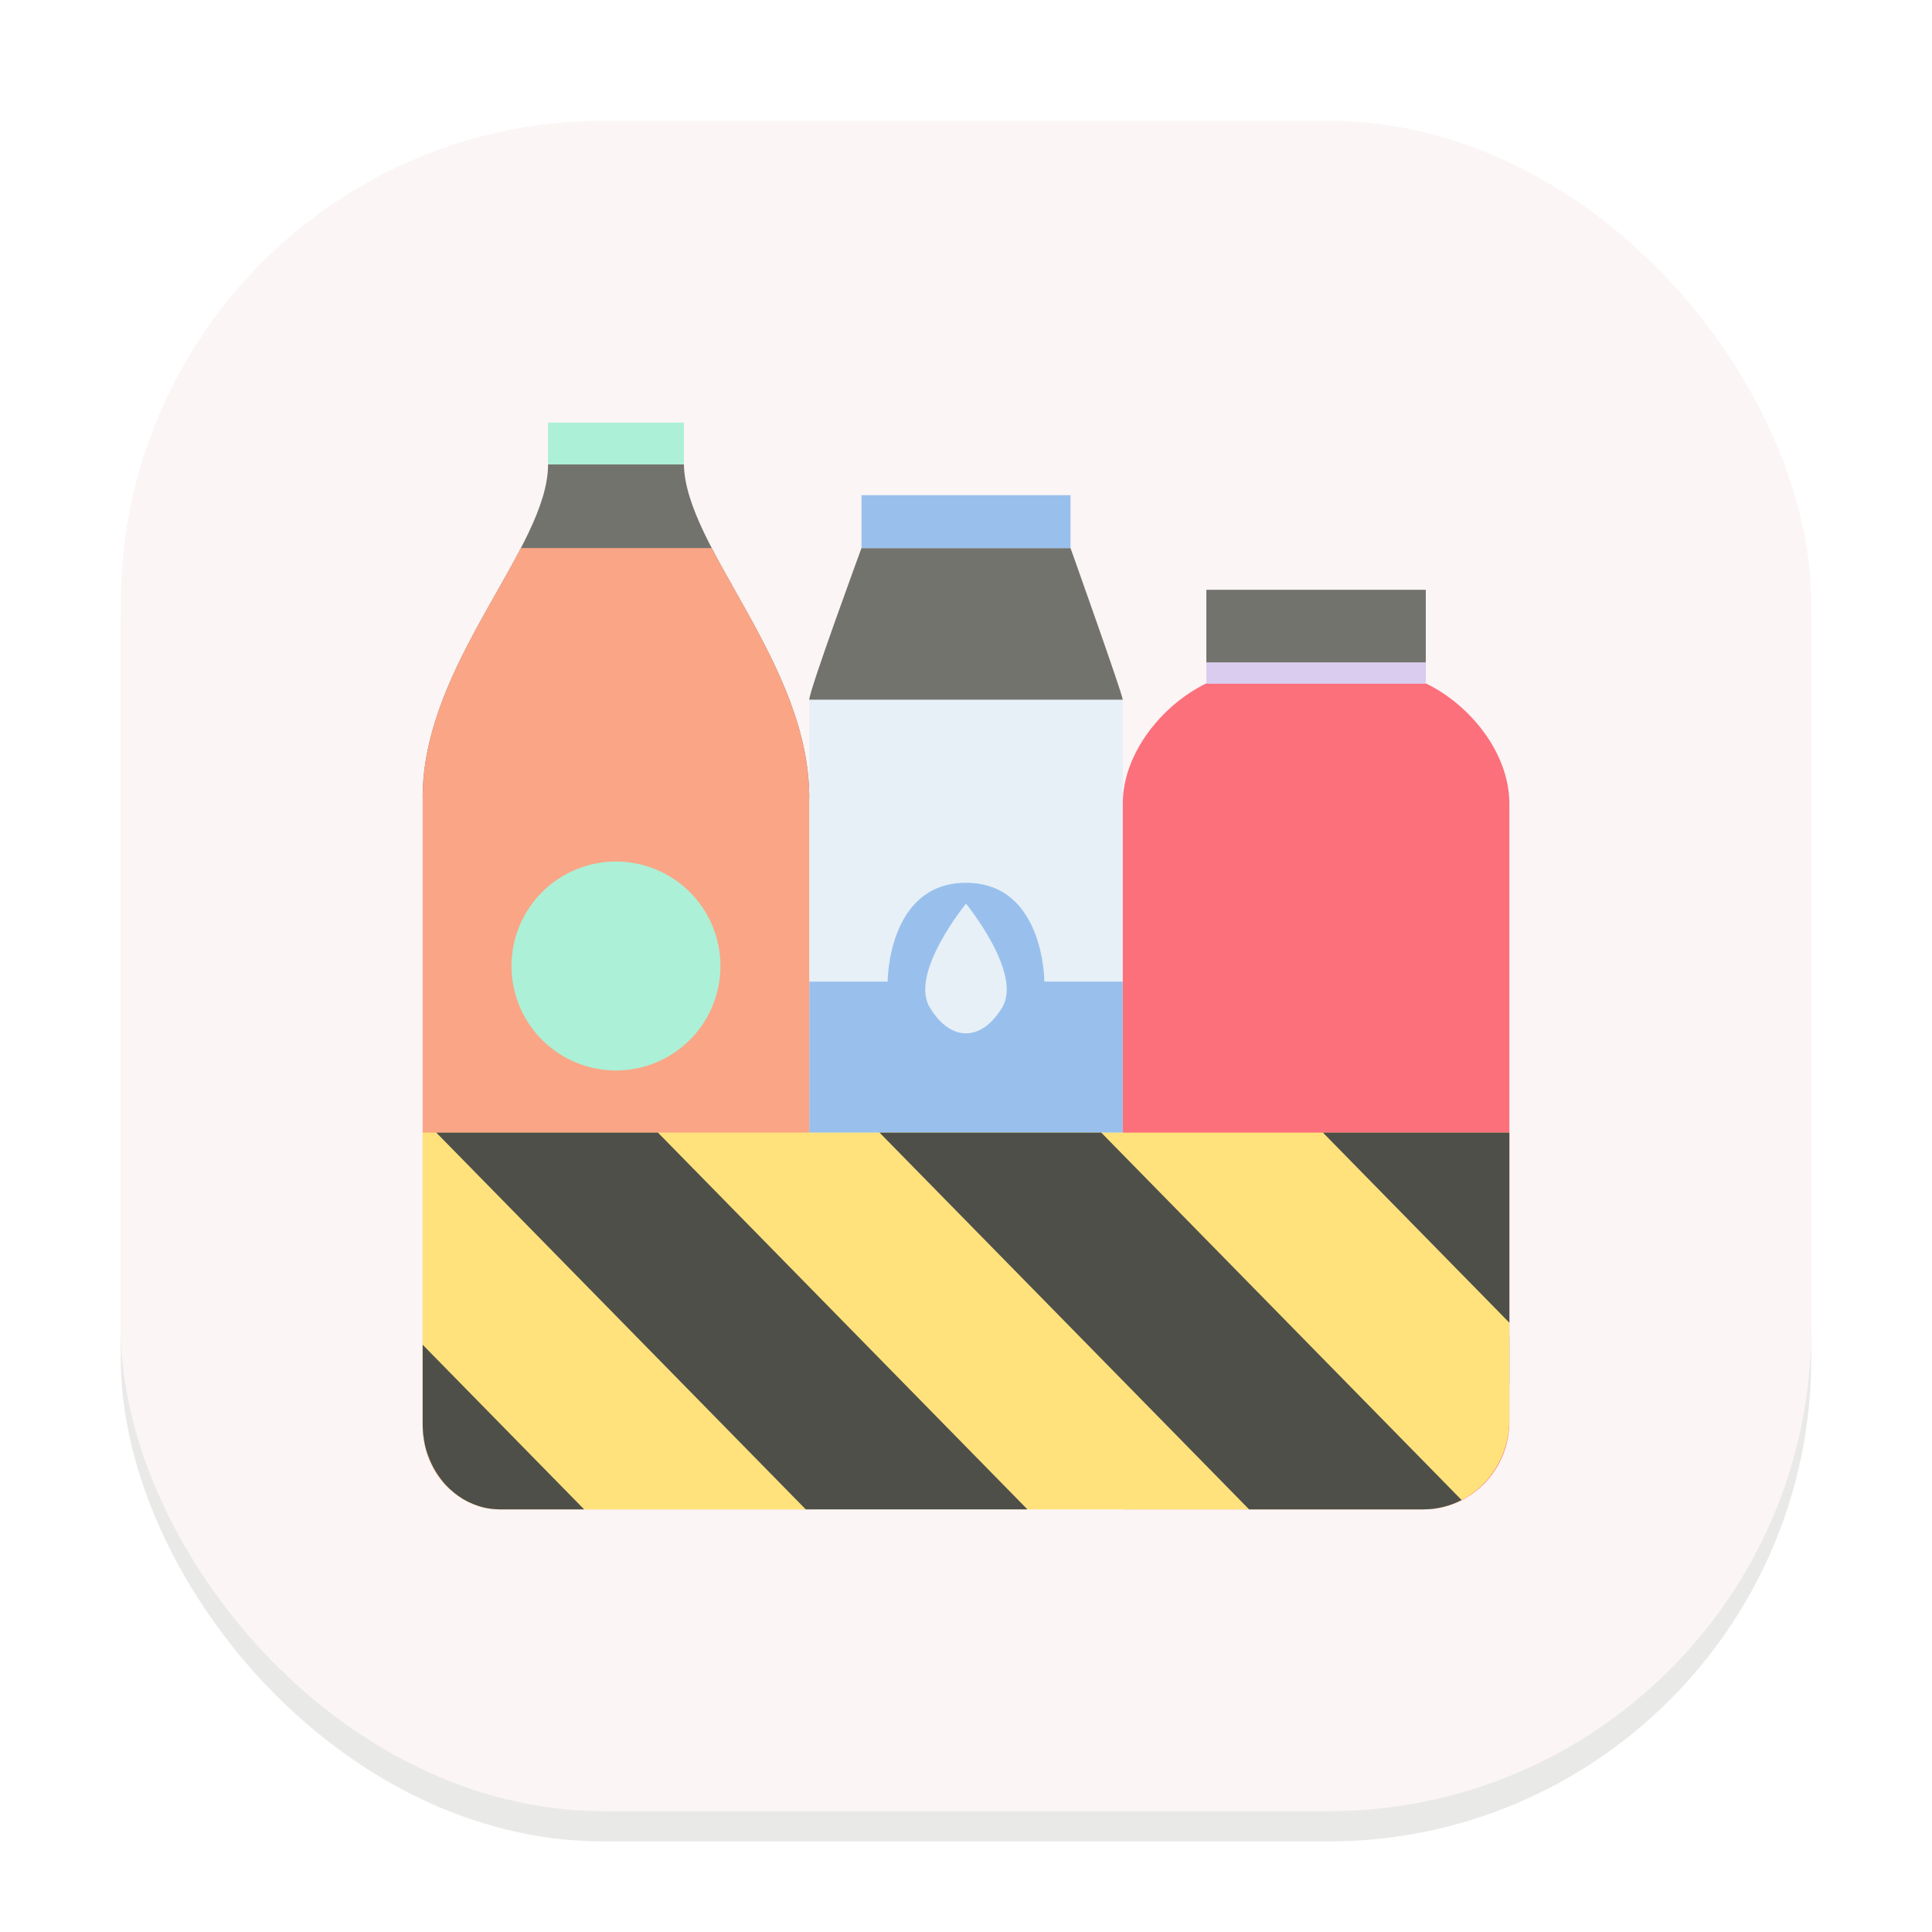 <svg width="64" height="64" viewBox="0 0 64 64" fill="none" xmlns="http://www.w3.org/2000/svg">
<g clip-path="url(#clip0_194_294)">
<g opacity="0.16" filter="url(#filter0_f_194_294)">
<rect x="4" y="5" width="56" height="56" rx="16" fill="#73736E"/>
</g>
<rect x="4" y="4" width="56" height="56" rx="16" fill="#FBF5F5"/>
<path d="M28.727 18.155C28.727 18.155 26.808 22.865 26.808 23.179V49.999H37.192V23.179L35.462 18.155H28.727Z" fill="#E7F0F7"/>
<path d="M28.538 18.155C28.538 18.155 26.808 22.865 26.808 23.178H37.192C37.192 23.009 35.462 18.155 35.462 18.155H28.538Z" fill="#73736E"/>
<path d="M14 26.426C14.172 26.43 26.808 26.426 26.808 26.426C26.808 21.989 22.709 18.155 22.655 15.385H18.155C18.155 18.155 13.999 21.989 14 26.426Z" fill="#73736E"/>
<path d="M28.538 16.403V18.155H35.462V16.403H28.538Z" fill="#99C0ED"/>
<path d="M32 29.244C29.404 29.244 29.404 32.517 29.404 32.517H26.808V37.525H37.192V32.517H34.596C34.596 32.517 34.596 29.244 32 29.244ZM32 29.936C32 29.936 33.888 32.239 33.197 33.377C32.506 34.516 31.493 34.516 30.802 33.377C30.111 32.239 32 29.936 32 29.936Z" fill="#99C0ED"/>
<path d="M17.256 18.155L17.252 18.158C16.029 20.514 13.999 23.322 14.001 26.423V47.23C14.002 47.418 14.019 47.606 14.052 47.791C14.084 47.968 14.134 48.143 14.201 48.31C14.328 48.635 14.514 48.934 14.75 49.191C14.926 49.376 15.125 49.536 15.343 49.667C15.416 49.71 15.492 49.748 15.568 49.784C15.646 49.818 15.725 49.848 15.805 49.875L15.927 49.913C16.051 49.949 16.179 49.973 16.307 49.985C16.395 49.996 16.483 50.001 16.571 50H26.808V26.423C26.808 23.321 24.803 20.514 23.579 18.158L23.576 18.155H17.256Z" fill="#FAA586"/>
<path d="M39.962 22.636C38.489 23.355 37.193 24.959 37.193 26.626V50H47.163C48.736 49.993 50 48.697 50 47.089V26.625C50 24.954 48.709 23.353 47.23 22.636H39.962Z" fill="#FC707B"/>
<path d="M18.155 14H22.655V15.385H18.155V14Z" fill="#ACF0D7"/>
<path d="M39.962 21.942H47.231V22.647H39.962V21.942Z" fill="#DACCEF"/>
<path d="M39.962 19.538H47.231V21.942H39.962V19.538Z" fill="#73736E"/>
<path d="M45.846 44.285H50V45.846H45.846V44.285Z" fill="#73736E"/>
<path d="M20.405 28.538C19.486 28.538 18.606 28.903 17.957 29.552C17.308 30.201 16.943 31.082 16.943 32C16.943 32.918 17.308 33.799 17.957 34.448C18.606 35.097 19.486 35.462 20.405 35.462C21.323 35.462 22.203 35.097 22.852 34.448C23.502 33.799 23.866 32.918 23.866 32C23.866 31.082 23.502 30.201 22.852 29.552C22.203 28.903 21.323 28.538 20.405 28.538Z" fill="#ACF0D7"/>
<path d="M14 37.52V47.176C14.001 47.367 14.018 47.559 14.052 47.747C14.084 47.928 14.134 48.106 14.201 48.277C14.329 48.608 14.515 48.913 14.75 49.175C14.925 49.364 15.124 49.527 15.342 49.66C15.415 49.703 15.492 49.743 15.568 49.78C15.724 49.849 15.886 49.903 16.052 49.941C16.136 49.961 16.221 49.976 16.306 49.985C16.393 49.996 16.482 50.001 16.569 50H47.162C48.734 49.993 49.998 48.67 49.998 47.03V37.52H14Z" fill="#FFE27C"/>
<path d="M14.453 37.52L26.692 50H34.035L21.796 37.52H14.453ZM29.137 37.52L41.378 50H47.163C47.599 49.998 48.028 49.892 48.417 49.69L36.481 37.52H29.139H29.137ZM43.824 37.52L50 43.817V37.52H43.824ZM14.001 44.546V47.176C14.002 47.367 14.02 47.559 14.053 47.747C14.085 47.928 14.135 48.106 14.203 48.277C14.33 48.608 14.516 48.913 14.752 49.175C14.926 49.364 15.125 49.527 15.343 49.66C15.491 49.745 15.645 49.816 15.806 49.873L15.928 49.912C16.052 49.948 16.18 49.972 16.308 49.985C16.353 49.99 16.396 49.994 16.439 49.996L16.572 50H19.35L14.001 44.546Z" fill="#4E4F49"/>
</g>
<defs>
<filter id="filter0_f_194_294" x="0" y="1" width="64" height="64" filterUnits="userSpaceOnUse" color-interpolation-filters="sRGB">
<feFlood flood-opacity="0" result="BackgroundImageFix"/>
<feBlend mode="normal" in="SourceGraphic" in2="BackgroundImageFix" result="shape"/>
<feGaussianBlur stdDeviation="2" result="effect1_foregroundBlur_194_294"/>
</filter>
<clipPath id="clip0_194_294">
<rect width="64" height="64" fill="white"/>
</clipPath>
</defs>
</svg>
